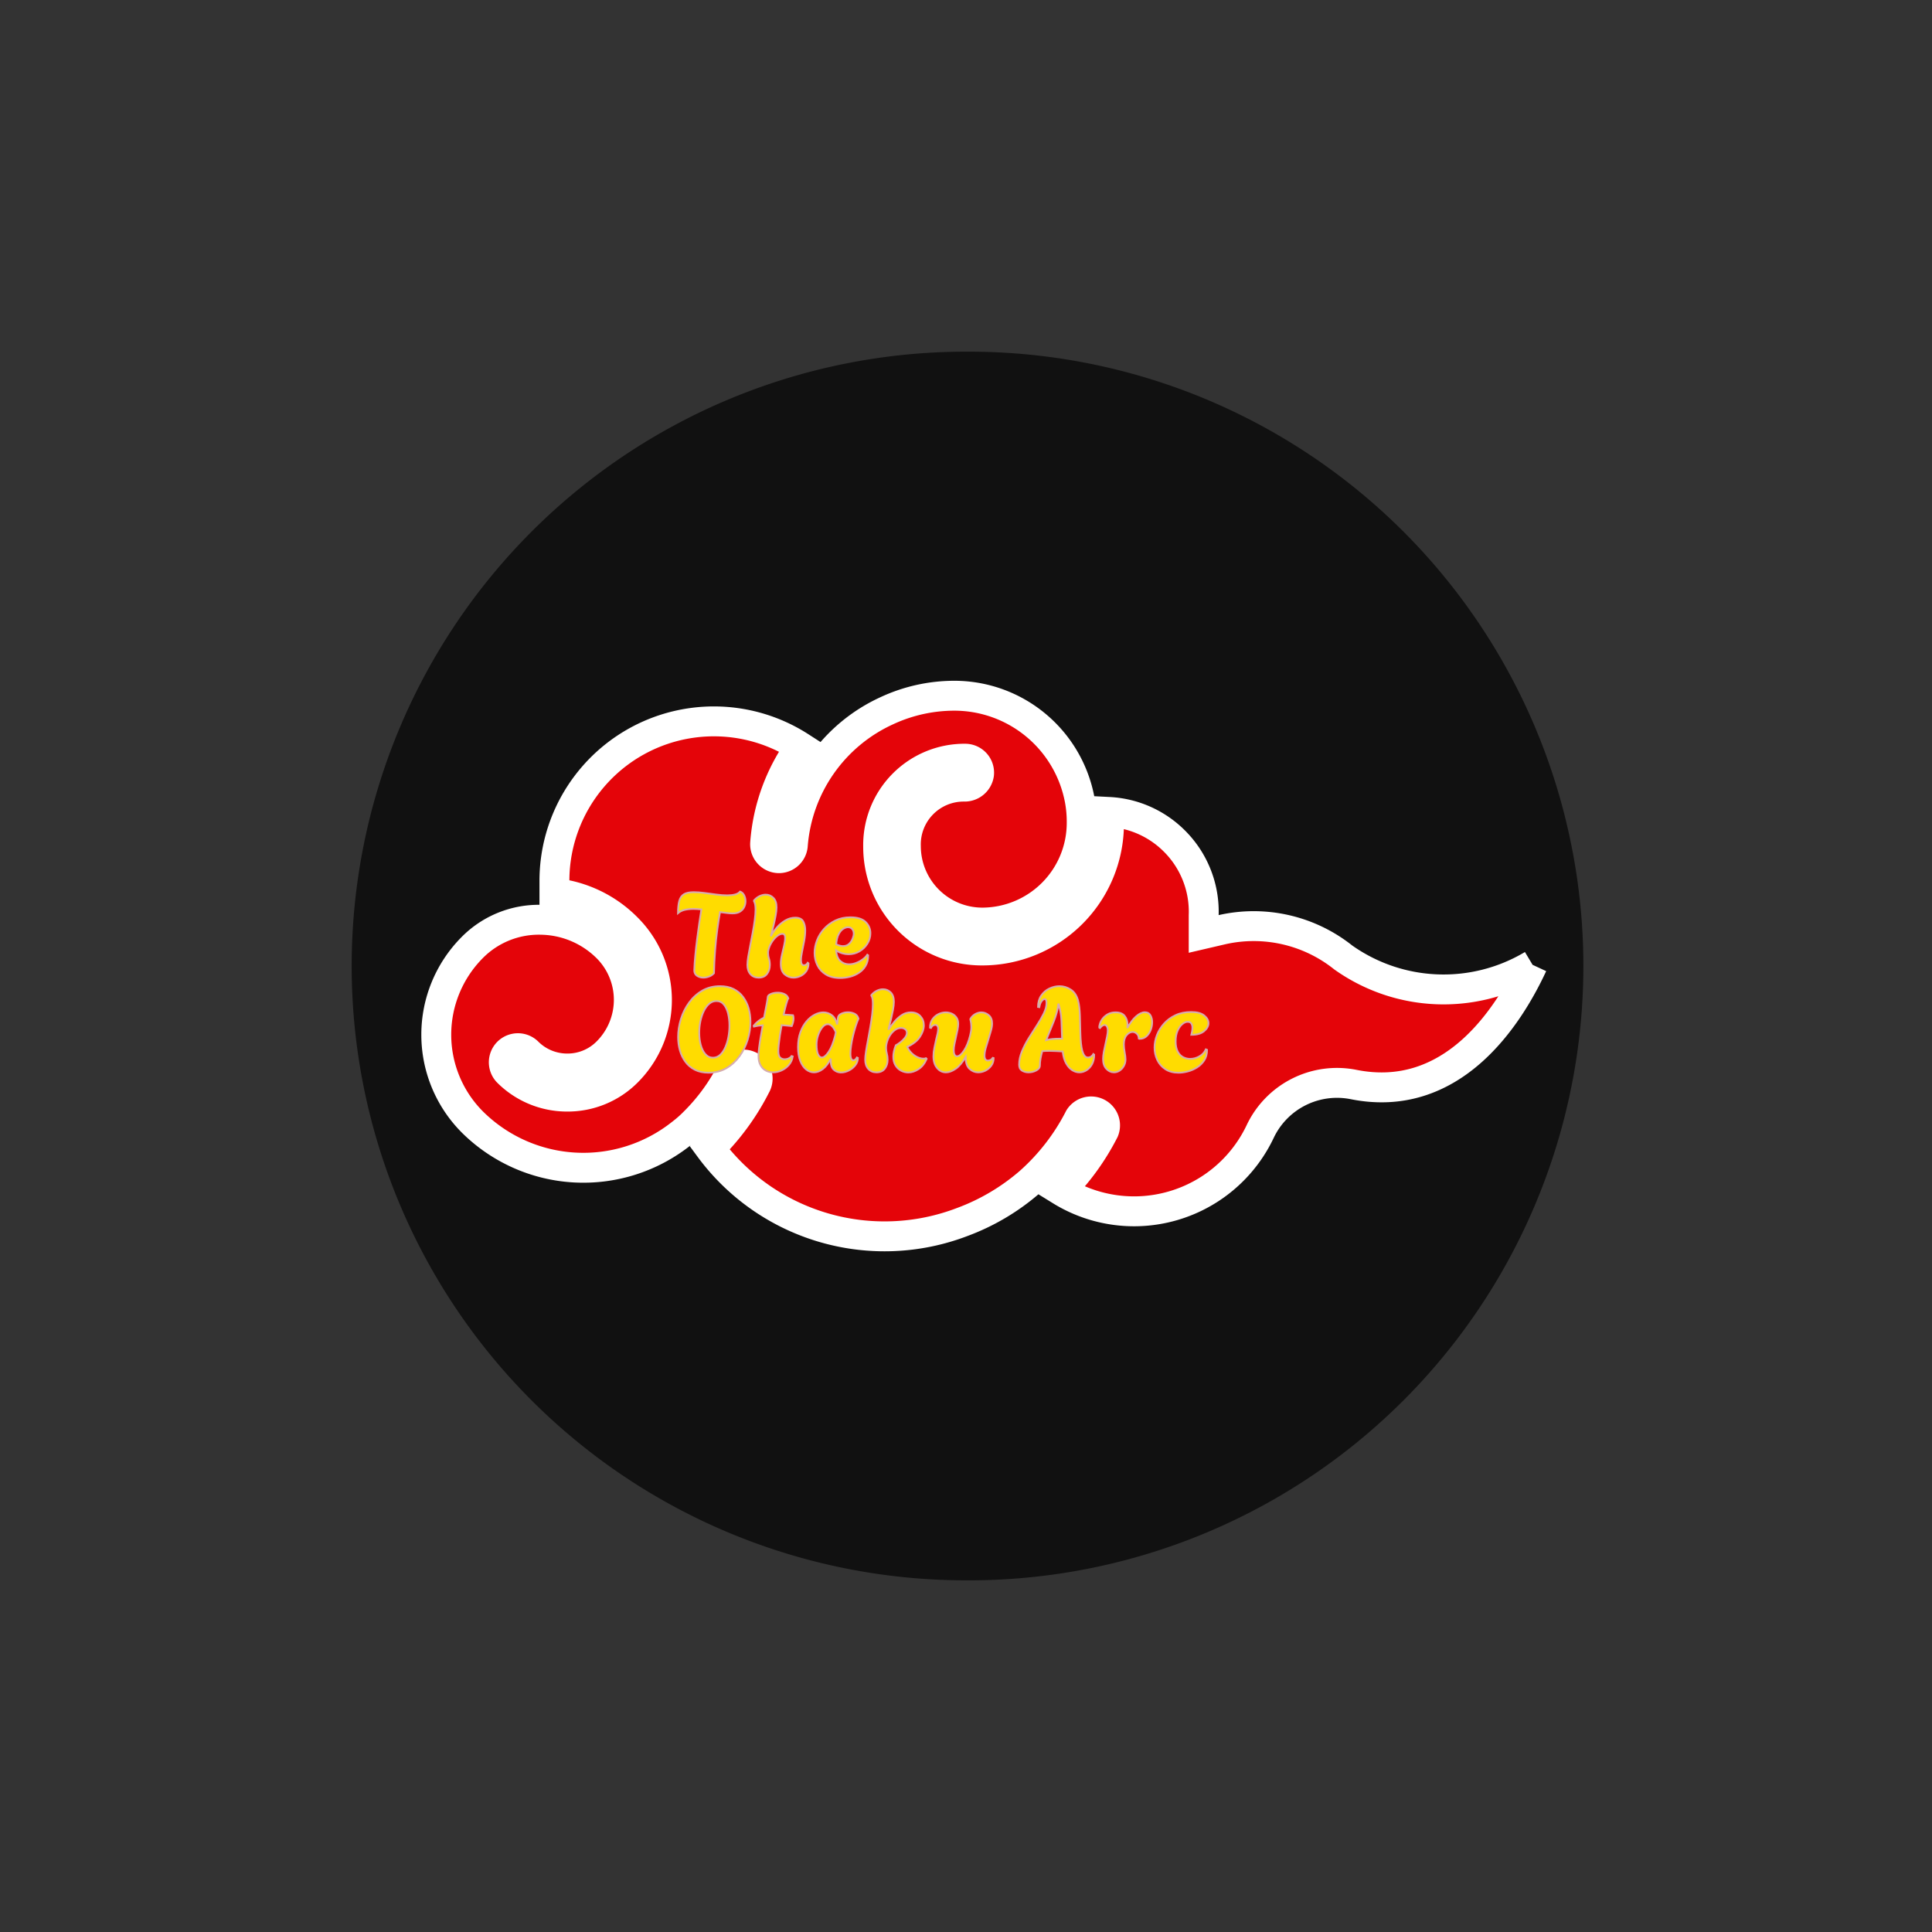 <svg xmlns="http://www.w3.org/2000/svg" xml:space="preserve" width="128" height="128" data-id="lg_5lp6tRM0y6pNfN23In" data-version="1" viewBox="0 0 128 128"><rect x="0" y="0" width="128" height="128" fill="#333333" stroke="none"/><g data-padding="20"><path fill="#111" d="M64 23.299a40.701 40.701 0 1 0 0 81.402A40.701 40.701 0 1 0 64 23.3"/><path fill="#e40409" stroke="#fff" stroke-width="1.981" d="M101.54 63.923c-1.638 3.526-5.363 9.245-11.887 7.924a5.63 5.63 0 0 0-6.168 3.13 9.245 9.245 0 0 1-13.207 3.897 15.9 15.9 0 0 0 2.866-3.963.925.925 0 0 0-1.638-.845 14.5 14.5 0 0 1-3.289 4.253 14.5 14.5 0 0 1-4.464 2.641 14.396 14.396 0 0 1-16.733-4.9l.383-.356a15.9 15.9 0 0 0 2.668-3.777.925.925 0 0 0-.45-1.321.925.925 0 0 0-1.188.422 13.2 13.2 0 0 1-2.417 3.302 8 8 0 0 1-.885.78 10.434 10.434 0 0 1-13.854-.793 8.19 8.19 0 0 1 0-11.53 6.2 6.2 0 0 1 4.596-1.849 6.34 6.34 0 0 1 4.358 1.85 4.887 4.887 0 0 1 0 6.907 3.7 3.7 0 0 1-2.641 1.096 3.7 3.7 0 0 1-2.642-1.096.934.934 0 0 0-1.32 1.32 5.55 5.55 0 0 0 3.962 1.638 5.55 5.55 0 0 0 3.962-1.638 6.736 6.736 0 0 0 0-9.522 7.92 7.92 0 0 0-4.82-2.324v-.846a10.566 10.566 0 0 1 16.284-8.849 12.55 12.55 0 0 0-2.324 6.393.925.925 0 0 0 .924.99.925.925 0 0 0 .911-.871 10.7 10.7 0 0 1 6.234-8.902 10.6 10.6 0 0 1 4.49-.99 8.45 8.45 0 0 1 8.282 6.893 8 8 0 0 1 .132 1.533 6.604 6.604 0 0 1-6.604 6.603 5.07 5.07 0 0 1-5.045-5.045 3.83 3.83 0 0 1 3.883-3.962.964.964 0 0 0 .964-.82.925.925 0 0 0-.911-1.03 5.72 5.72 0 0 0-5.772 5.812 6.87 6.87 0 0 0 6.894 6.894 8.4 8.4 0 0 0 8.4-8.386v-.793a6.6 6.6 0 0 1 4.332 1.928 6.6 6.6 0 0 1 1.941 4.927v1.228l1.19-.277a9.51 9.51 0 0 1 8.056 1.835 11.49 11.49 0 0 0 12.546.49" paint-order="stroke"/><path fill="#ffdc00" stroke="#d6acae" stroke-width=".117" d="M46.6 64.77q-.243 0-.427-.125-.183-.125-.175-.375.015-.439.066-.97.05-.532.121-1.083t.144-1.06q.075-.508.138-.908-.14-.015-.274-.023t-.243-.008q-.328 0-.59.063t-.442.22q0-.494.082-.802.082-.31.305-.45.224-.14.653-.14.313 0 .7.05t.786.106.744.055q.28 0 .504-.055.223-.056.34-.197.172.056.266.24t.094.403q0 .195-.086.379t-.275.305q-.187.12-.507.12-.15 0-.364-.027t-.458-.058q-.086.47-.175 1.122-.09.653-.149 1.404t-.075 1.525q-.14.148-.331.218-.192.071-.373.071Zm3.66.001q-.336 0-.54-.227-.203-.227-.203-.618 0-.21.054-.55.055-.34.138-.752.081-.41.16-.836t.133-.825.055-.704q0-.383-.103-.556v-.046q.172-.196.376-.29t.399-.094q.297 0 .509.212.21.21.21.633 0 .227-.062.555t-.148.689q-.086.359-.173.672.149-.289.395-.575t.563-.473q.317-.188.661-.188.391 0 .528.243t.137.602q0 .328-.07.7t-.141.712-.07.567q0 .328.195.328.086 0 .152-.05.067-.052.099-.114l.053.039q0 .305-.148.516-.148.21-.38.321-.23.11-.472.11-.32 0-.58-.216-.257-.215-.257-.7 0-.273.074-.594l.145-.621q.07-.302.07-.505 0-.266-.188-.266-.171 0-.375.171-.203.173-.356.431t-.2.508q-.015.063-.015.149 0 .196.059.375.06.18.06.422 0 .36-.19.603-.186.242-.554.242Zm5.404.023q-.57 0-.947-.231-.375-.23-.562-.61t-.188-.818q0-.414.16-.832.16-.419.47-.763.309-.343.75-.555t.997-.211q.689 0 1.005.31.317.308.317.746 0 .375-.2.692t-.527.509q-.33.19-.72.19-.203 0-.414-.061-.212-.063-.415-.197.04.485.281.704t.58.22q.234 0 .469-.09t.434-.235q.2-.145.308-.309l.056.039q0 .407-.169.693-.167.285-.442.464-.273.18-.598.263t-.645.082Zm.18-2.111q.25 0 .407-.146.156-.144.234-.34.079-.195.079-.344 0-.18-.103-.3-.101-.122-.28-.122-.142 0-.31.102-.168.1-.301.348-.133.245-.172.684.25.118.446.118Zm-8.9 8.385q-.524 0-.903-.191-.38-.192-.626-.525-.247-.331-.368-.754-.121-.422-.121-.891 0-.595.184-1.189t.54-1.087.871-.794q.517-.3 1.18-.3.525 0 .904.19.38.192.626.524.247.333.368.755.12.423.12.892 0 .586-.183 1.184-.183.6-.54 1.092-.356.492-.871.794-.517.3-1.181.3Zm.289-.993q.274 0 .478-.187.202-.189.339-.497.138-.309.207-.684.07-.376.07-.76 0-.421-.089-.793-.09-.372-.282-.602-.191-.231-.496-.231-.266 0-.477.184t-.36.492q-.148.31-.223.681-.074.371-.074.747 0 .43.101.805t.306.61.5.235Zm3.988.971q-.25 0-.472-.113t-.36-.356-.137-.618q0-.204.038-.532.04-.328.106-.72.067-.39.138-.781-.157.008-.302.03-.144.024-.285.056l-.016-.055q.157-.188.329-.32t.36-.22q.101-.516.172-.896.07-.379.07-.449 0-.133.207-.22t.465-.085q.227 0 .426.086t.27.29q-.046.047-.132.348-.087.3-.18.731l.305.015q.157.007.32.024.015.047.024.102.008.054.008.117 0 .118-.035.254t-.083.246q-.187-.016-.351-.035t-.32-.027q-.064.336-.114.672-.05.337-.078.61-.028.275-.028.431 0 .328.121.437.121.11.293.11.157 0 .282-.062.125-.063.18-.15l.078.024q-.047.32-.25.56-.204.238-.485.366-.282.13-.564.13Zm4.498.008q-.275 0-.477-.18-.204-.18-.204-.587v-.078q0-.04.008-.078-.235.47-.528.692-.293.223-.59.223-.275 0-.517-.191t-.391-.568-.149-.907q0-.548.153-.977.152-.43.404-.727.25-.298.547-.45.296-.153.578-.153.313 0 .563.192t.345.606q.023-.134.035-.243.011-.109.011-.148.008-.212.215-.313.208-.101.458-.101.22 0 .414.085.197.086.267.29l.015.046q-.094.212-.188.51-.094.296-.172.62t-.125.634-.047.544q0 .258.055.356.054.097.133.097.133 0 .242-.187l.063.03q0 .267-.172.486t-.43.348-.516.13Zm-1.275-.993q.203 0 .45-.364t.426-1.044l.03-.137q.016-.067.024-.129-.124-.29-.261-.41-.138-.122-.27-.122-.196 0-.363.207-.169.208-.275.52t-.105.626q0 .43.098.641t.246.212Zm5.733.992q-.258 0-.485-.121t-.368-.356-.141-.564q0-.336.164-.758.126-.063.298-.196.171-.132.305-.3t.133-.333q0-.149-.113-.235t-.278-.086q-.204 0-.383.126-.181.124-.318.324t-.21.43-.075.442q0 .204.05.379t.051.403q0 .352-.187.595-.187.242-.555.242-.336 0-.54-.227t-.204-.618q0-.203.052-.54.05-.335.13-.743.077-.406.151-.84.075-.434.126-.837.05-.402.05-.723 0-.172-.02-.317t-.081-.23v-.048q.172-.195.375-.29.203-.093.398-.093.298 0 .51.211t.21.626q0 .22-.059.532t-.14.657q-.082.344-.168.657.172-.251.39-.516t.493-.45.618-.184q.399 0 .626.255.227.253.227.605t-.255.75q-.253.4-.848.674.101.227.282.406t.394.278q.215.098.404.098.093 0 .164-.031l.046.046q-.195.454-.535.676-.34.224-.684.224Zm2.495-.007q-.353 0-.59-.29-.24-.289-.24-.774 0-.265.063-.57t.125-.58q.054-.202.09-.379t.035-.285q0-.14-.058-.204t-.137-.062-.156.051-.126.152l-.063-.023q0-.32.157-.547t.398-.345.494-.117q.203 0 .39.082.188.082.31.254t.12.43q0 .157-.042.375-.043.22-.099.454-.053.243-.104.49-.052.246-.052.433 0 .172.055.282t.164.11q.204 0 .459-.376.253-.376.41-1.01.031-.124.054-.265t.023-.29q0-.116-.015-.237t-.047-.247v-.055q.125-.21.325-.32.199-.11.403-.11.273 0 .492.188.22.188.22.547 0 .211-.079.489t-.172.575q-.094.29-.173.57-.078.283-.078.502 0 .32.227.32.063 0 .153-.035t.168-.145l.055.016q0 .281-.152.496-.153.216-.388.333t-.485.117q-.32 0-.575-.234t-.254-.767v-.015q-.32.547-.664.782t-.641.234Zm5.466 0q-.242 0-.43-.117t-.188-.391q0-.43.184-.876t.453-.88.54-.848.454-.79.184-.696q0-.258-.126-.258-.086 0-.195.136-.11.137-.156.402l-.086-.015q0-.445.211-.754.21-.309.539-.465t.673-.157q.399 0 .747.227.348.226.481.72.054.194.082.437t.035.418l.008.177.027 1.071q.012.438.043.735.032.297.086.5.055.196.145.317.09.122.23.122.134 0 .232-.079.097-.078.129-.148l.054.04q0 .358-.14.625-.141.265-.368.406t-.477.141q-.242 0-.474-.145-.23-.144-.402-.45-.173-.305-.227-.79-.242-.015-.473-.027t-.419-.012q-.124 0-.238.005t-.223.012q-.07.242-.114.488-.043.246-.043.481 0 .18-.234.308-.235.13-.524.13Zm1.174-2.135q.195-.054.414-.074t.469-.02h.172q-.016-.578-.043-1.189t-.2-1.134q-.062.564-.312 1.182zm4.488 2.134q-.28 0-.5-.231-.219-.23-.219-.653 0-.203.047-.462.047-.257.11-.527t.108-.508q.048-.24.048-.396 0-.164-.059-.262-.06-.097-.153-.097-.148 0-.305.203l-.046-.03q-.008-.126.054-.298.063-.172.196-.333.133-.16.34-.27.207-.109.488-.109.416 0 .603.238.188.24.188.575 0 .055-.004.114-.004.058-.012.113.282-.508.59-.778.31-.27.575-.27.25 0 .368.195.117.196.117.47 0 .25-.097.509-.098.257-.29.426-.192.167-.465.16l-.032-.016q-.007-.204-.132-.32-.125-.118-.282-.118-.211 0-.395.211-.183.212-.183.61 0 .243.054.525.055.28.055.477 0 .234-.11.43t-.281.309-.376.113Zm4.279.025q-.517 0-.873-.235t-.535-.614q-.18-.38-.18-.817 0-.415.16-.83t.474-.762.762-.555 1.036-.207q.579 0 .86.23t.282.505q0 .29-.29.532-.289.242-.844.242.031-.118.05-.239t.02-.23q0-.164-.07-.278t-.251-.113q-.164 0-.347.149-.184.148-.313.437-.13.29-.13.712 0 .415.138.673.136.257.356.37t.461.114q.32 0 .617-.167.297-.169.43-.466l.079.032q0 .406-.184.692t-.473.469q-.29.184-.617.27t-.618.086Z"/><path fill="transparent" stroke="transparent" stroke-width=".113" d="M22.167 22.167h83.666v83.666H22.167z"/></g></svg>
